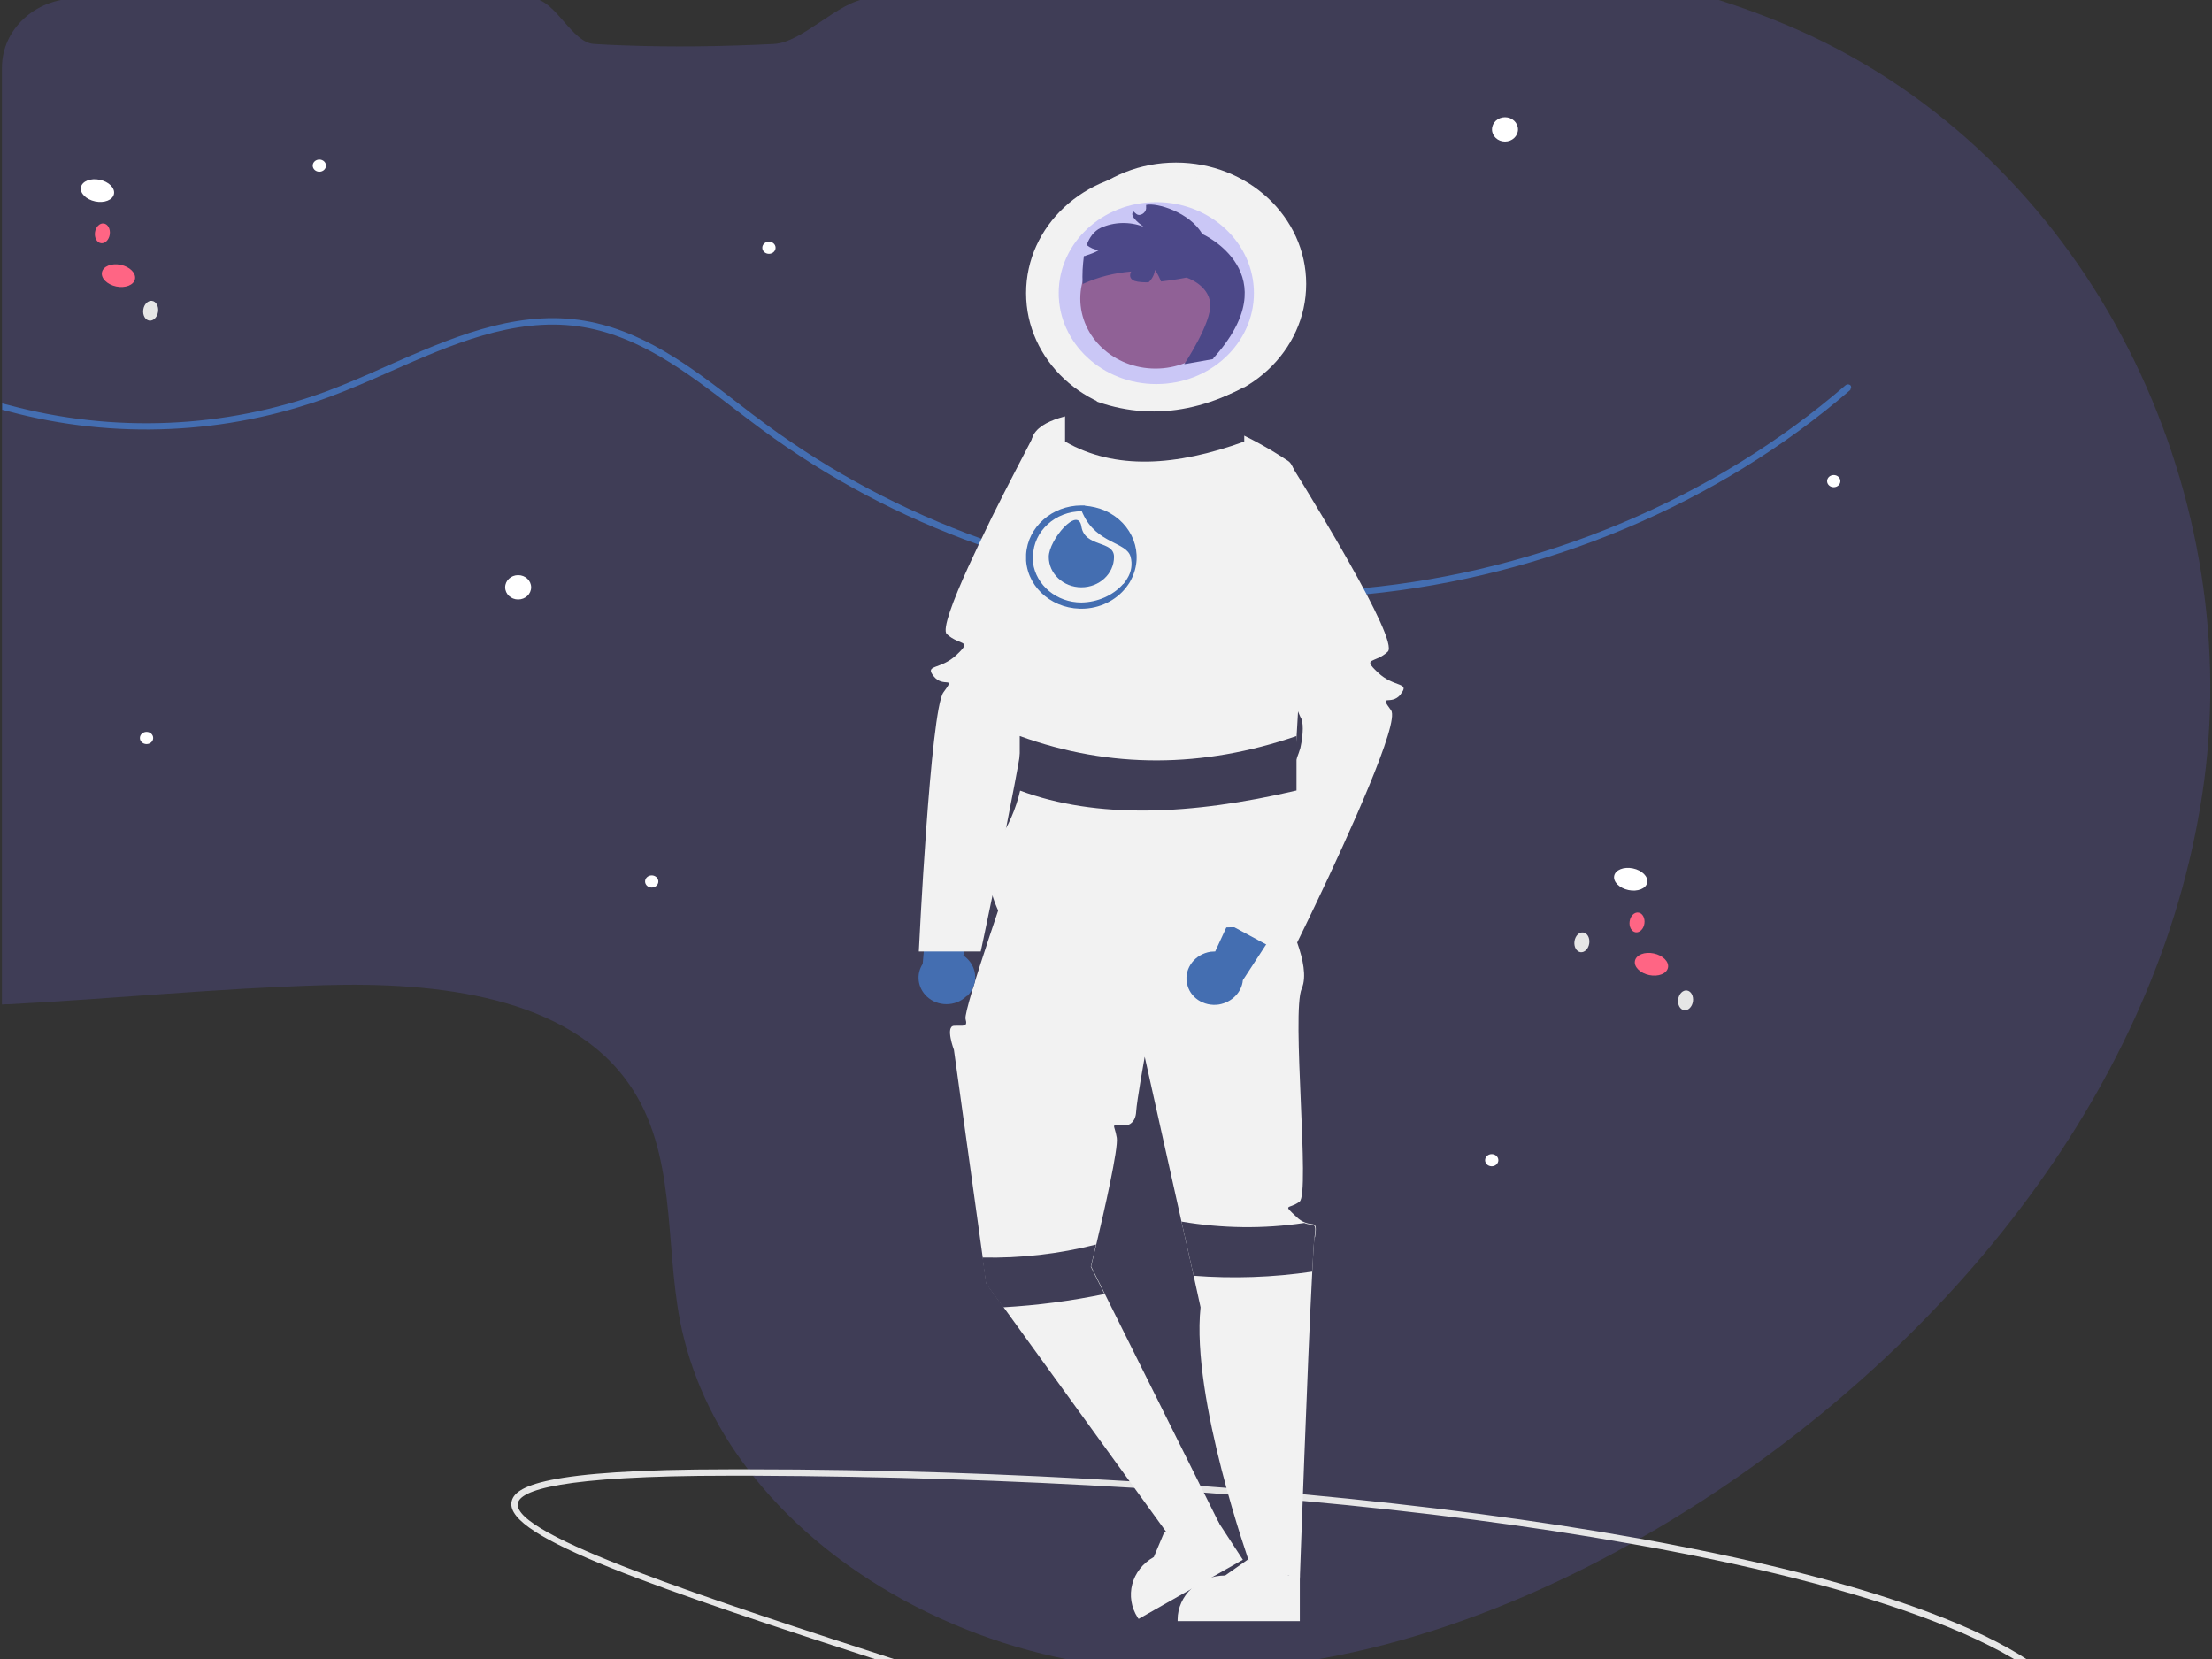 <?xml version="1.0" encoding="UTF-8"?>
<svg id="uuid-0b328733-980c-4359-9b13-9432b4747e14" data-name="Layer 1" xmlns="http://www.w3.org/2000/svg" viewBox="0 0 800 600">
  <rect x="0" y="0" width="800" height="600" fill="#333333" stroke="none"/>
  <path d="M797.2,282.2c-14,105.6-87.3,199.3-181,260.2-7.6,4.9-15.4,9.7-23.4,14.2-1,.6-2,1.1-3,1.7-55.7,31.1-119.5,51.1-183.7,44.8-52.1-5-103.2-30.8-133.8-69.4-.6-.7-1.2-1.5-1.7-2.2-12.4-16.1-20.9-34.5-24.7-54-5.5-28.8-1.2-60.7-18.3-85.3-22.1-31.9-69.5-37.1-110.3-35.9-38.1,1.1-76.1,4.9-114.2,6.9-.8,0-1.6,0-2.4.1V24.4C.7,10.7,12.7-.5,27.4-.5h165.8c8,1,13.7,16,21.7,16.4,3.5.2,6.9.4,10.4.5,18.2.7,36.3.4,54.5-.5,10.6-.5,23.5-15.6,34.1-16.4h306.1c2.3.7,4.5,1.4,6.8,2.2,9.7,3.3,19.3,7.1,28.5,11.4,102,48.2,155.9,163.5,141.9,269.1h0Z" style="fill: #3f3d56; stroke-width: 0px;"/>
  <path d="M669.1,141.1c-47.5,41.1-110.3,67.5-174.9,73.8-6.3.6-12.7,1.1-19.1,1.3-1.4,0-2.8,0-4.3.1h-6.9c-2.3,0-5.5,0-8.3-.1-16-.4-32-2.1-47.7-4.9-.6-.1-1.1-.2-1.7-.3-2.5-.4-5-.9-7.4-1.4-4.7-1-9.4-2.1-14.1-3.2-1.5-.4-3-.8-4.6-1.2-2.2-.6-4.3-1.2-6.5-1.8-.8-.2-1.6-.5-2.4-.7s-1.6-.5-2.5-.8c-5-1.5-10-3.2-15-5-28.2-10.1-54.5-24.1-78.2-41.6-3.3-2.4-6.6-5-9.8-7.4-17.2-13.2-35-26.9-56.7-29.9-23.4-3.2-46,6.7-67.7,16.3-7.4,3.3-15,6.6-22.6,9.4-36.9,13.5-77.5,15.3-115.5,5.1l-2.4-.6v-2.3l2.4.6c37.8,10.2,78.1,8.5,114.7-4.9,7.5-2.8,15.1-6.1,22.4-9.4,22.1-9.7,44.9-19.8,69.1-16.5,22.4,3.1,40.4,16.9,57.9,30.4,3.2,2.5,6.5,5,9.8,7.4,23.5,17.3,49.7,31.2,77.7,41.3h0c4.7,1.7,9.5,3.3,14.3,4.8.7.2,1.4.4,2.1.6.8.2,1.6.5,2.3.7,2,.6,4,1.2,6,1.7s3.9,1.1,5.9,1.6h0c5.1,1.3,10.2,2.4,15.3,3.5,2.3.5,4.6.9,7,1.3.5,0,1,.2,1.5.3,15.1,2.7,30.4,4.2,45.8,4.7h0c5.3.2,10.7.2,16,0,1.4,0,2.8,0,4.1-.1,6-.2,12-.6,18-1.2h0c64.4-6.1,127.1-32.4,174.4-73.4.5-.4,1.2-.4,1.7,0,.4.4.4,1.1,0,1.5h0v.3h-.1Z" style="fill: #446eb1; stroke-width: 0px;"/>
  <ellipse cx="589.7" cy="318" rx="4" ry="6.1" transform="translate(157.9 830.2) rotate(-78.2)" style="fill: #fff; stroke-width: 0px;"/>
  <ellipse cx="550" cy="317.8" rx="4" ry="6.1" transform="translate(126.5 791.2) rotate(-78.2)" style="fill: #3f3d56; stroke-width: 0px;"/>
  <ellipse cx="597.3" cy="348.7" rx="4" ry="6.1" transform="translate(133.8 862.1) rotate(-78.2)" style="fill: #ff6584; stroke-width: 0px;"/>
  <ellipse cx="609.5" cy="361.8" rx="3.6" ry="2.7" transform="translate(166.5 915) rotate(-82)" style="fill: #e6e6e6; stroke-width: 0px;"/>
  <ellipse cx="612.9" cy="385" rx="3.6" ry="2.7" transform="translate(146.3 938.3) rotate(-82)" style="fill: #3f3d56; stroke-width: 0px;"/>
  <ellipse cx="572.1" cy="340.8" rx="3.6" ry="2.7" transform="translate(155 859.9) rotate(-82)" style="fill: #e6e6e6; stroke-width: 0px;"/>
  <ellipse cx="592.1" cy="333.7" rx="3.6" ry="2.7" transform="translate(179.2 873.5) rotate(-82)" style="fill: #ff6584; stroke-width: 0px;"/>
  <ellipse cx="567.3" cy="314.8" rx="3.6" ry="2.7" transform="translate(176.6 832.8) rotate(-82)" style="fill: #3f3d56; stroke-width: 0px;"/>
  <ellipse cx="35.2" cy="68.9" rx="4" ry="6.1" transform="translate(-39.4 89.3) rotate(-78.2)" style="fill: #fff; stroke-width: 0px;"/>
  <ellipse cx="42.8" cy="99.7" rx="4" ry="6.1" transform="translate(-63.5 121.2) rotate(-78.2)" style="fill: #ff6584; stroke-width: 0px;"/>
  <ellipse cx="54.5" cy="112.4" rx="3.6" ry="2.7" transform="translate(-64.4 150.7) rotate(-82)" style="fill: #e6e6e6; stroke-width: 0px;"/>
  <ellipse cx="57.8" cy="135.7" rx="3.6" ry="2.7" transform="translate(-84.6 174.1) rotate(-82)" style="fill: #3f3d56; stroke-width: 0px;"/>
  <ellipse cx="37" cy="84.3" rx="3.6" ry="2.7" transform="translate(-51.6 109.3) rotate(-82)" style="fill: #ff6584; stroke-width: 0px;"/>
  <ellipse cx="187.4" cy="212.4" rx="4.7" ry="4.4" style="fill: #fff; stroke-width: 0px;"/>
  <ellipse cx="53" cy="266.9" rx="2.4" ry="2.2" style="fill: #fff; stroke-width: 0px;"/>
  <ellipse cx="539.5" cy="419.6" rx="2.4" ry="2.2" style="fill: #fff; stroke-width: 0px;"/>
  <ellipse cx="235.7" cy="318.8" rx="2.4" ry="2.2" style="fill: #fff; stroke-width: 0px;"/>
  <ellipse cx="278.1" cy="89.6" rx="2.4" ry="2.2" style="fill: #fff; stroke-width: 0px;"/>
  <ellipse cx="663.2" cy="174" rx="2.4" ry="2.2" style="fill: #fff; stroke-width: 0px;"/>
  <ellipse cx="115.5" cy="59.9" rx="2.4" ry="2.2" style="fill: #fff; stroke-width: 0px;"/>
  <ellipse cx="544.3" cy="46.8" rx="4.7" ry="4.4" style="fill: #fff; stroke-width: 0px;"/>
  <path d="M755.1,629.7h-2.4c0-12.7-12.7-25-37.9-36.8-24.6-11.5-59.8-21.9-104.7-30.8-6.6-1.3-13.4-2.6-20.4-3.8-35.9-6.4-75.9-11.6-118.7-15.5-8.8-.8-17.8-1.6-26.9-2.3-2.9-.2-5.9-.5-8.9-.7-8.3-.6-16.6-1.2-25.1-1.7-44.1-2.7-90.4-4.2-137.9-4.4h-8.4c-61.8,0-75.7,5.4-76.5,10-2.1,11.5,69.3,34.7,138.4,57.1,76.5,24.8,155,50.3,181.8,72,.9.7,1.8,1.5,2.5,2.2h-3.2c-.9-.7-1.8-1.5-2.8-2.2-28.3-21-107.5-46.7-179.1-70-88.3-28.6-142.2-46.8-139.9-59.6,1-5.5,10.9-11.8,78.9-11.8s4.5,0,6.7,0c47.4,0,93.7,1.6,137.9,4.3,8.6.5,17.2,1.1,25.6,1.7,3.1.2,6.3.5,9.4.7,9.3.7,18.5,1.5,27.6,2.3,43.9,4.1,84.9,9.4,121.6,16,6.1,1.1,12,2.2,17.9,3.4,93.1,18.4,144.4,43.2,144.4,69.7v.2h0Z" style="fill: #e6e6e6; stroke-width: 0px;"/>
  <ellipse cx="425.3" cy="102.7" rx="47.1" ry="43.9" style="fill: #f2f2f2; stroke-width: 0px;"/>
  <ellipse cx="418.2" cy="106" rx="47.1" ry="43.9" style="fill: #f2f2f2; stroke-width: 0px;"/>
  <path d="M470.1,586.3h-44.2v-.5c0-8.8,7.7-16,17.2-16h0l8.1-5.7,15,5.7h3.9v16.5Z" style="fill: #f2f2f2; stroke-width: 0px;"/>
  <path d="M449.5,564.1l-37.7,21.4-.3-.4c-4.9-7.6-2.4-17.4,5.8-22h0l3.7-8.8,16-2.4,3.3-1.9,9.2,14.1h0Z" style="fill: #f2f2f2; stroke-width: 0px;"/>
  <path d="M475.4,447.6c-.2,1.3-.5,5.8-.8,12.3-1.7,31.6-4.5,111.1-4.5,111.1l-18-5.2s-21.4-60.1-17.9-93l-2.5-11.4-4.4-19.6h0l-13.3-59.6s-2.9,16.1-3.1,19.9-2.6,4.9-3.8,4.9c-5.9,0-4.1-1-3.2,4.5.6,3.9-4.5,26.3-7.4,38.5-1.1,4.8-1.9,8-1.9,8l5,10,41.4,83.1-15.7,7.8-62.4-86.2-6.2-8.5-1.3-9.5-10.4-75s-3.2-8.5,0-8.7c3.3-.2,5.1.7,4.2-2.5s17.9-57,17.9-57l97.8,19.7s9.6,17.8,5.9,26.3c-3.8,8.5,3.1,74.2-.8,77.1s-6.4.6-1,5.6c.8.8,1.8,1.5,2.9,1.9,3.3,1.4,4.6-.9,3.7,5.3l-.2.2h0Z" style="fill: #f2f2f2; stroke-width: 0px;"/>
  <ellipse cx="417.9" cy="108" rx="27.2" ry="25.3" style="fill: #a0616a; stroke-width: 0px;"/>
  <path d="M439.1,129.8l-10.8,1.9s10-15,9.4-21.9-8.6-9.4-8.6-9.4c0,0-4.5.9-9.2,1.4-.6-1.5-1.3-2.9-2.2-4.2-.2,1.7-1,3.3-2.3,4.5-1.7,0-3.5,0-5.1-.5-1.9-.8-1.8-2.2-1.2-3.4-6.1.5-12,2-17.5,4.5-.3-3.4,0-6.8.4-10.1.3,0,.5,0,.8-.2,1.6-.5,3.2-1.1,4.6-1.9-1.6-.2-3.2-.9-4.4-1.9,1-2.7,2.6-5,5.1-6.2,4.9-2.2,10.5-2.3,15.5-.4,0,0-5.8-3.9-3.6-5.5,0,0,.3.3.4.4.2.2.4.3.6.5,1.3,1,3.3-.4,3.5-1.9,0-.2,0-.4,0-.6,0-.2,0-.3,0-.4,0,0,0-.3,0-.4,3.9-.9,15.8,2.7,20.3,10.5,0,0,31.9,14.3,3.8,45.2h.2,0Z" style="fill: #3f3d56; stroke-width: 0px;"/>
  <path d="M429.2,355.3c-.8-5.3,3-10.2,8.6-11.1.6,0,1.1-.1,1.7-.1l28.4-61.4,19.5,13.6-37.9,58.2c-.4,4.4-4,8-8.7,8.8-5.5.8-10.6-2.6-11.5-7.7h0v-.3h0Z" style="fill: #446eb1; stroke-width: 0px;"/>
  <path d="M349.7,360.3c4-3.8,4-9.9,0-13.7-.4-.4-.8-.7-1.3-1l15.7-65.2-24.4.4-6,67.8c-2.5,3.8-1.8,8.7,1.5,11.8,3.9,3.7,10.3,3.7,14.2,0h0l.2-.2h.1Z" style="fill: #446eb1; stroke-width: 0px;"/>
  <path d="M506.6,251.1c-3.5,4.4-8.2-.6-3.5,5.8,3.2,4.3-15.3,45.1-27.2,70-5.4,11.3-9.4,19.3-9.4,19.3l-20-10.8-2.3-1.3s18.4-43.1,24.3-58.5c1-2.6,1.6-4.4,1.8-5.1,1.1-5.1,1.2-9.6,0-11.2-.3-.6-.5-1.2-.8-1.9-2.4-6.5-9.6-28.3-16.3-48.9-2-6.1-3.9-12-5.7-17.4-4.5-13.9-7.9-24.5-7.9-24.5l27.1,1.1s.4.7,1.2,2c1.9,3,5.7,9.3,10.2,16.8,3.2,5.4,6.8,11.5,10.1,17.4,8.6,15.2,15.9,29.8,13.7,31.8-4.7,4.4-9.5,1.9-3.6,7.5s11.8,3.4,8.3,7.8h0Z" style="fill: #f2f2f2; stroke-width: 0px;"/>
  <path d="M474.3,309.4c-7.1-6.5-5.8-36.2-5.8-36.2,0,0,7-99.7-2.5-106.4-6.6-4.4-13.6-8.3-20.9-11.5l-.6-.3-6.1-16-37.4-1.8-6.5,11.8s-1,0-2.6.3c-6,.8-20,3.5-18.8,12,1.6,10.7-9.6,76.8-13,80.1s-2.5,15.4,5.9,23c8.4,7.7,2.4,28.5-3.5,37.3-3.5,5.4-5.2,11.6-4.7,17.9,0,0,4.7,23.8,16.4,16.1,4.5-2.9,10.9-3.3,18.5-2.8h.2l-.2,1.1c10.6.7,23.8,3.2,37.9,3.1l-.4-1.1h.4c2.4,0,4.8-.1,7.2-.3,21-1.7,30.3,3.7,33-2.2,2.7-5.9,10.6-17.6,3.5-24.1Z" style="fill: #f2f2f2; stroke-width: 0px;"/>
  <ellipse cx="418.2" cy="106" rx="35.3" ry="32.9" style="fill: #6c63ff; isolation: isolate; opacity: .3; stroke-width: 0px;"/>
  <path d="M401.2,155.7s-5.4,16.6-11.6,35.8c-2,6-4,12.3-6,18.4-6.5,19.9-12.5,37.8-13.1,38.5-1.2,1.6-1.1,6,0,11.2.2,1-.3,5-1.2,10.8-1.2,7.6-3.3,18.1-5.4,28.9-1.7,8.6-3.5,17.3-5,24.8-2.4,11.6-4.2,20-4.2,20h-22.4s4.2-87.4,8.9-93.7c4.7-6.3,0-1.4-3.5-5.8-3.5-4.4,2.4-2.2,8.3-7.8s1.1-3.1-3.6-7.5c-1.7-1.6,2.2-12,7.8-24.3,2.6-5.7,5.6-11.9,8.5-17.9,6.1-12.3,12.1-23.6,14.4-28.1h0l1.1-2,27.1-1.1v-.2h-.1Z" style="fill: #f2f2f2; stroke-width: 0px;"/>
  <path d="M450,159.7c-24.6,8.9-46.7,10.4-64.8,0v-19.7c21.3,11.9,42.9,11.6,64.8,0v19.7h0Z" style="fill: #3f3d56; stroke-width: 0px;"/>
  <path d="M468.9,285.9c-38,8.9-72.2,10.4-100.1,0v-19.7c32.9,11.9,66.3,11.6,100.1,0v19.7Z" style="fill: #3f3d56; stroke-width: 0px;"/>
  <path d="M475.4,447.6c-.2,1.3-.5,5.8-.8,12.3-14.2,2.1-28.6,2.6-42.9,1.5l-4.4-19.6c14.7,2.5,29.7,2.7,44.4.5,3.3,1.4,4.6-.9,3.7,5.3h0Z" style="fill: #3f3d56; stroke-width: 0px;"/>
  <path d="M399.5,468c-12.1,2.5-24.3,4.1-36.7,4.8l-6.2-8.5-1.3-9.5c13.9.3,27.7-1.3,41.1-4.7-1.1,4.8-1.9,8-1.9,8l5,10h0Z" style="fill: #3f3d56; stroke-width: 0px;"/>
  <path d="M402.9,201.4c0,6.1-5.3,11-11.8,11s-11.8-4.9-11.8-11,10.6-18.6,11.8-11c1.2,7.7,11.8,4.9,11.8,11Z" style="fill: #446eb1; stroke-width: 0px;"/>
  <path d="M392.4,182.8h-1.3c-10.6,0-19.4,7.8-20,17.7v2.3c.8,10.3,10.3,18,21.4,17.3,6.3-.4,12-3.6,15.4-8.5.5-.7.9-1.3,1.2-2,4.8-9.3.6-20.4-9.4-24.9-2.3-1-4.8-1.6-7.4-1.8h.1ZM406.2,211.2c-3.7,4.2-9.3,6.6-15.1,6.7-8.9,0-16.4-6.2-17.5-14.4,0-.7,0-1.4,0-2.1v-.3c.2-9,8-16.2,17.7-16.2,0,.3.2.5.3.8,5,11.1,15.9,10.2,17.3,15.7.7,2.6.3,5.4-1.2,7.8-.4.7-.9,1.4-1.4,2h0Z" style="fill: #446eb1; stroke-width: 0px;"/>
</svg>